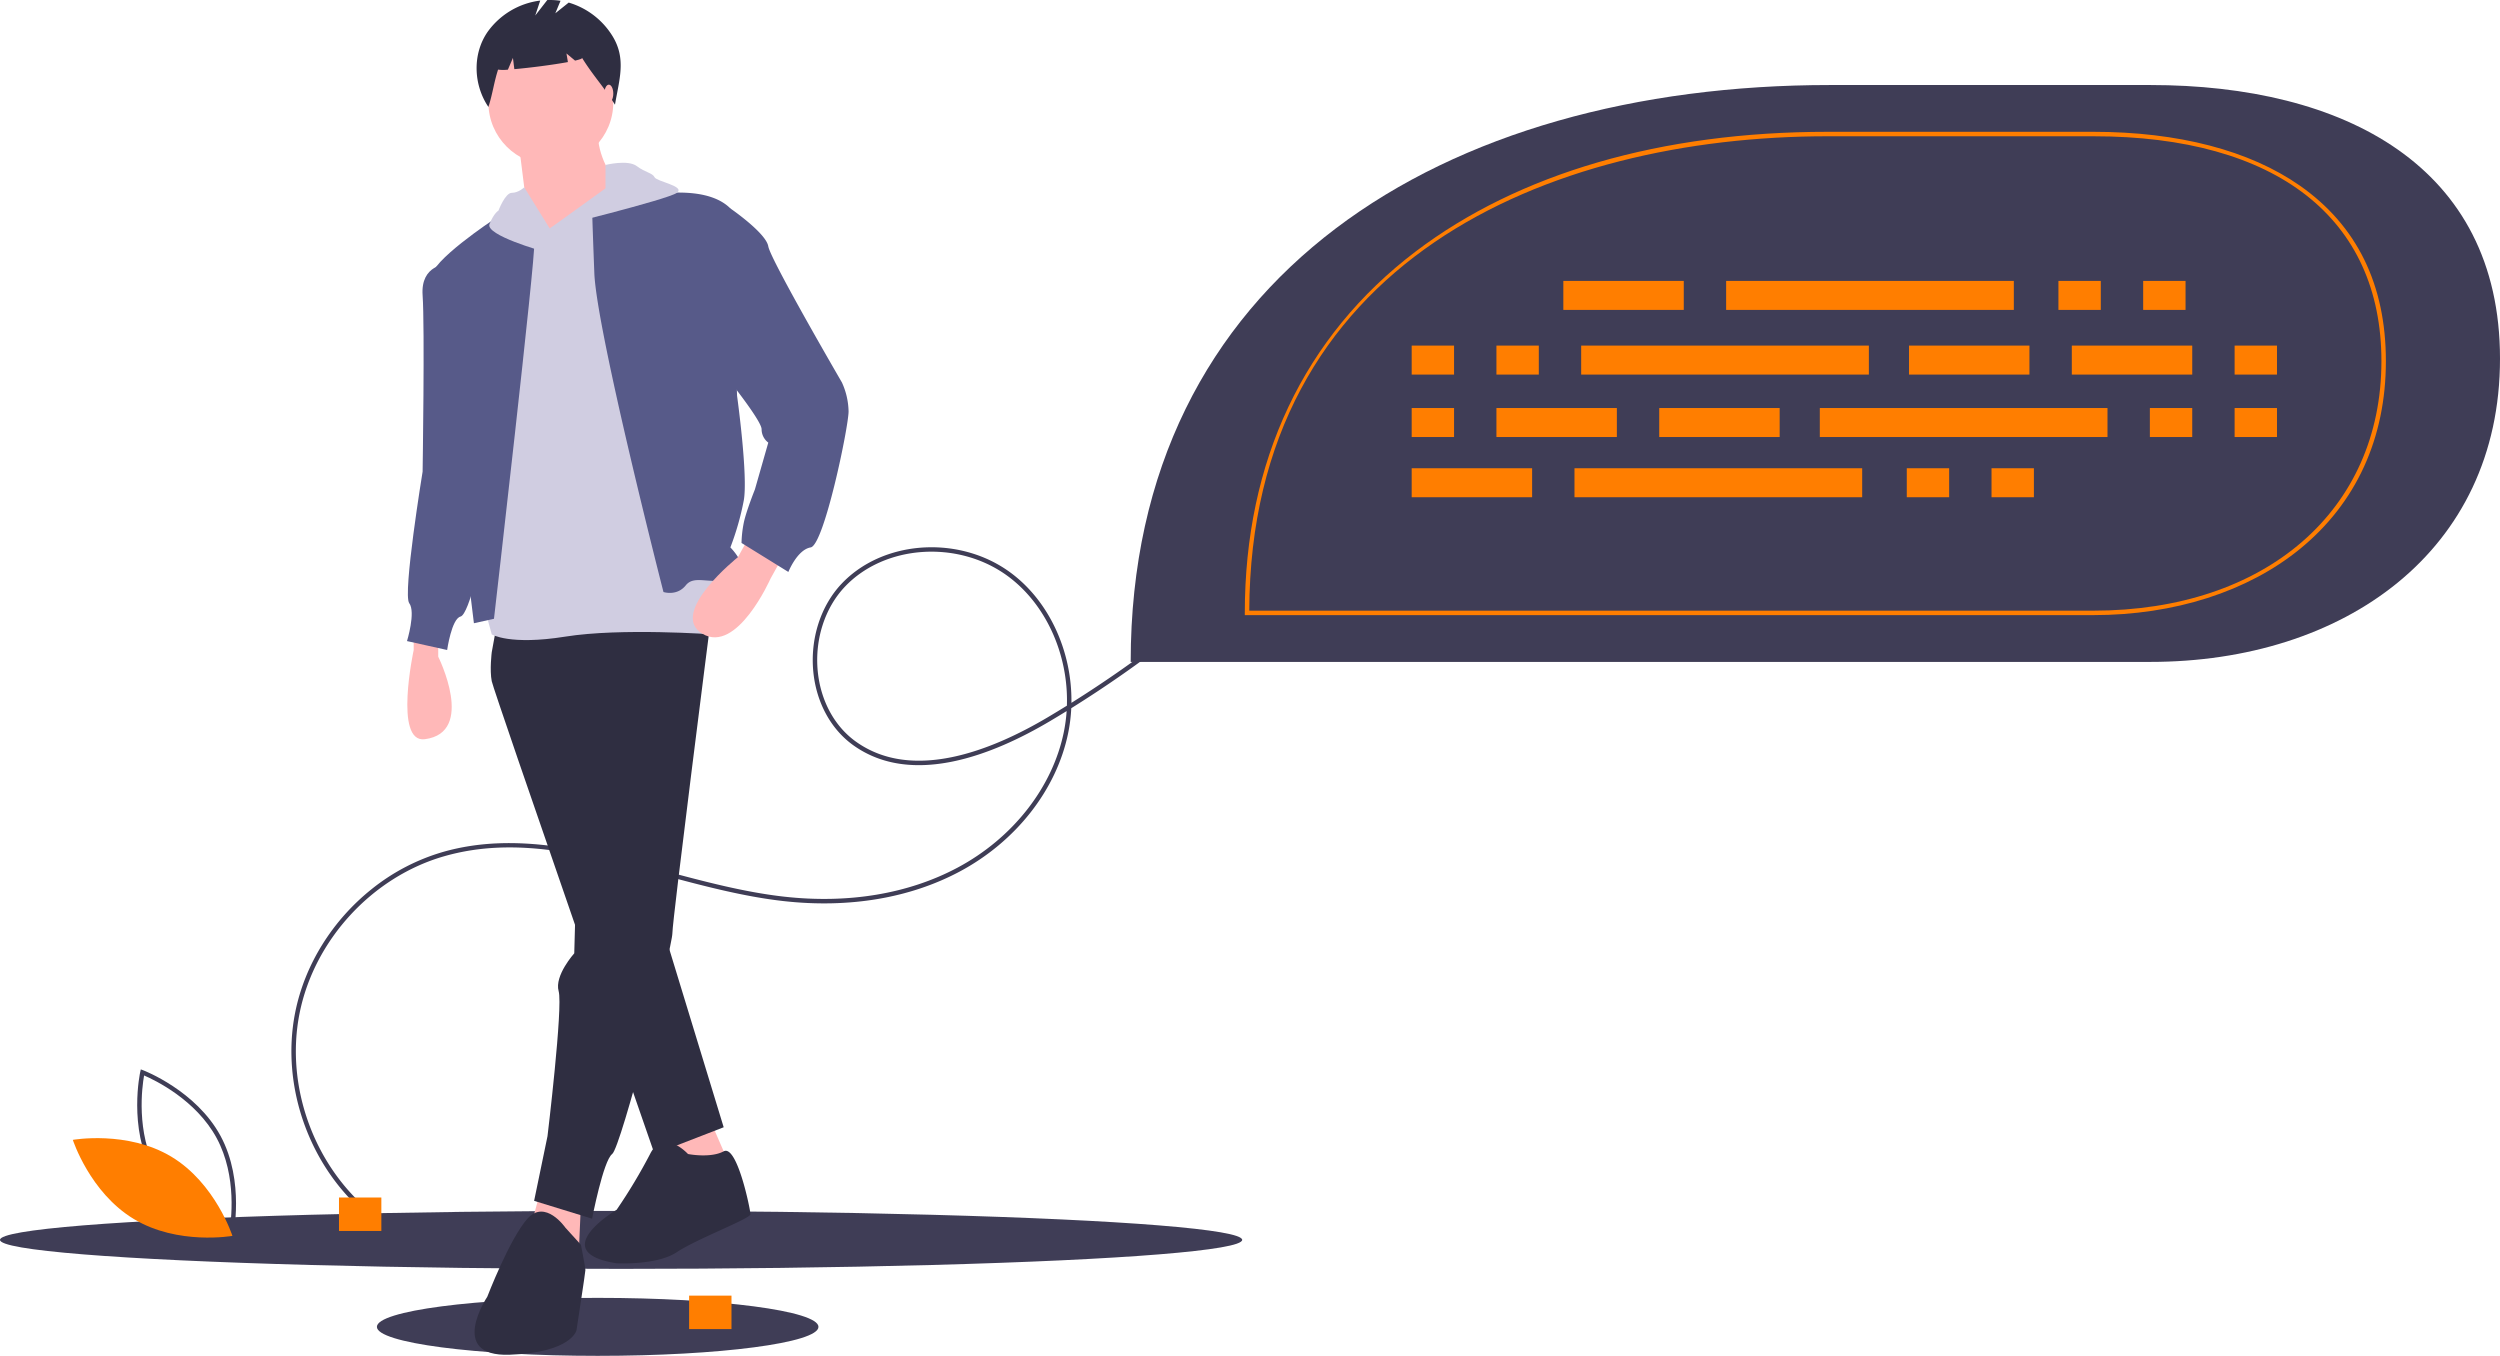 <svg id="a8ebc32a-e748-45d9-a61d-aeebf59cfff3" data-name="Layer 1" xmlns="http://www.w3.org/2000/svg" width="1121" height="607.962" viewBox="0 0 1121 607.962"><title>source_code</title><path d="M206.148,544.705a92.172,92.172,0,0,1,32.024-16.684c32.658-9.344,66.443-.3,99.115,8.448,17.639,4.722,35.878,9.605,53.866,11.616,28.824,3.223,55.69-1.275,77.693-13.007,24.729-13.184,42.54-35.875,47.648-60.693a70.484,70.484,0,0,0,1.286-9.521q-3.655,2.254-7.335,4.44c-25.809,15.327-62.085,29.658-88.329,10.881-10.074-7.207-16.611-19.251-17.935-33.04-1.418-14.776,3.336-29.509,12.716-39.409a47.998,47.998,0,0,1,4.906-4.502c19.012-15.176,49.023-15.994,70.075-.995,17.828,12.703,28.389,35.655,28.05,58.935a524.842,524.842,0,0,0,44.166-30.97l1.231,1.577a526.673,526.673,0,0,1-45.471,31.799,72.511,72.511,0,0,1-1.402,11.21c-5.226,25.394-23.42,48.591-48.666,62.054-22.361,11.923-49.63,16.498-78.857,13.23-18.138-2.028-36.45-6.931-54.161-11.671-33.901-9.076-65.922-17.648-98.048-8.457-32.291,9.238-58.375,37.579-64.908,70.521-6.536,32.944,6.756,69.095,33.074,89.959l-1.243,1.568c-26.891-21.318-40.471-58.256-33.794-91.916C176.166,578.321,188.827,558.53,206.148,544.705Zm311.752-82.268c.756-23.079-9.548-46.005-27.183-58.57-22.186-15.809-54.652-13.453-72.367,5.243-8.988,9.487-13.541,23.634-12.177,37.843,1.268,13.214,7.503,24.734,17.107,31.606,25.366,18.149,60.847,4.049,86.145-10.975Q513.679,465.056,517.9,462.437Z" transform="translate(-39.5 -146.019)" fill="#3f3d56"/><ellipse cx="278.5" cy="555.962" rx="278.5" ry="13" fill="#3f3d56"/><ellipse cx="268" cy="594.962" rx="99" ry="13" fill="#3f3d56"/><path d="M225,429.481v8s-9.023,41.829,5,40c23-3,6-37,6-37v-7Z" transform="translate(-39.5 -146.019)" fill="#ffb8b8"/><polygon points="297.5 508.462 306.5 533.462 328.5 525.462 318.5 502.462 297.5 508.462" fill="#ffb8b8"/><polygon points="242.5 533.462 236.5 555.462 259.5 562.462 260.5 539.462 242.5 533.462" fill="#ffb8b8"/><path d="M262,427.481l-2,11s-1,8,0,13,73,212,73,212l31-12-40-131-5-101Z" transform="translate(-39.5 -146.019)" fill="#2f2e41"/><path d="M301,425.481l-4,148s-9,10-7,17-5,65-5,65l-6,29,26,8s5-26,9-29,27-93,27-99,17-139,17-139l-42-17Z" transform="translate(-39.5 -146.019)" fill="#2f2e41"/><path d="M348,663.481s-11-12-17,0a242.989,242.989,0,0,1-15,25s-32,19,0,24c0,0,18,1,27-5s33-15,33-17-6-31.4-12-28.2S348,663.481,348,663.481Z" transform="translate(-39.5 -146.019)" fill="#2f2e41"/><path d="M293,696.481s-9-13-17-4-18,35-18,35-18,27,10,26,30-11,30-11,4-26,4-27-2-11.28-2-11.28Z" transform="translate(-39.5 -146.019)" fill="#2f2e41"/><circle cx="247" cy="45.962" r="28" fill="#ffb8b8"/><path d="M272,209.481l4,32,12,30,26-31v-15s-8-12-6-22Z" transform="translate(-39.5 -146.019)" fill="#ffb8b8"/><path d="M286,248.481l-14-6-15,177,3,11s8,5,33,1,66-1,66-1l3-91-49-107Z" transform="translate(-39.5 -146.019)" fill="#d0cde1"/><path d="M261,423.481s19-165,18-168-18-11.123-18-11.123S232,263.481,233,270.481s19,155,19,155Z" transform="translate(-39.5 -146.019)" fill="#575a89"/><path d="M337,411.481s-30-117-31-143-1-29-1-29,46-16,62,0l3,84s5,36,3,47a123.846,123.846,0,0,1-6,21s11,11,1,14-17-2-21,3S337,411.481,337,411.481Z" transform="translate(-39.5 -146.019)" fill="#575a89"/><path d="M240,264.481s-12,0-11,14,0,79,0,79-9,55-6,59-1,17-1,17l18,4s2-14,6-15,10-30,10-30Z" transform="translate(-39.5 -146.019)" fill="#575a89"/><path d="M375,387.481,370.408,395.83s-31.496,25.082-15.952,34.367S385,405.481,385,405.481l5-9Z" transform="translate(-39.5 -146.019)" fill="#ffb8b8"/><path d="M353,237.481l14,2s16,11,17,17,33,61,33,61a32.549,32.549,0,0,1,3,13c0,7-11,60-17,61s-10,11-10,11l-21-13a51.043,51.043,0,0,1,1-9c1-5,5-15,5-15l6-21a7.5,7.5,0,0,1-3-6c0-4-17-25-17-25Z" transform="translate(-39.5 -146.019)" fill="#575a89"/><path d="M282.884,258.69S257,251.481,259,246.481s4-6,4-6,3-8,6-8,5.568-2.456,5.568-2.456L286,248.481Z" transform="translate(-39.5 -146.019)" fill="#d0cde1"/><path d="M311.015,219.981s9.985-2.5,13.985.5,7,3,8,5,14,4,10,7-57,16-57,16l25-18Z" transform="translate(-39.5 -146.019)" fill="#d0cde1"/><path d="M314.136,162.188a34.515,34.515,0,0,0-19.633-15.009L288.5,151.981l2.334-5.601a31.773,31.773,0,0,0-5.933-.343L279.5,152.981l2.235-6.706a34.185,34.185,0,0,0-23.582,14.027c-6.874,9.912-6.414,23.69.347,33.679,1.856-5.704,2.489-11.049,4.344-16.753a16.882,16.882,0,0,0,4.397.021L269.5,171.981l.631,5.046c6.999-.61,17.379-1.948,24.014-3.175L293.5,169.981l3.86,3.217c2.033-.468,3.24-.892,3.14-1.217,4.935,7.955,9.824,13.036,14.758,20.991C317.132,181.751,320.438,172.424,314.136,162.188Z" transform="translate(-39.5 -146.019)" fill="#2f2e41"/><ellipse cx="273" cy="41.962" rx="2" ry="4" fill="#ffb8b8"/><path d="M143.72,701.712l-1.073-.402c-.236-.089-23.709-9.082-34.704-29.474-10.996-20.393-5.612-44.945-5.556-45.19l.253-1.118,1.073.402c.236.089,23.708,9.082,34.704,29.474,10.996,20.393,5.612,44.945,5.556,45.19Zm-34.017-30.825c9.296,17.241,27.845,26.079,32.545,28.097.894-5.037,3.696-25.406-5.592-42.631-9.287-17.223-27.843-26.074-32.545-28.097C103.217,633.296,100.416,653.663,109.703,670.887Z" transform="translate(-39.5 -146.019)" fill="#3f3d56"/><path d="M116.346,664.683c19.761,11.889,27.371,35.503,27.371,35.503s-24.428,4.339-44.188-7.55-27.371-35.503-27.371-35.503S96.585,652.795,116.346,664.683Z" transform="translate(-39.5 -146.019)" fill="#ff7e00"/><path d="M546.5,442.819H1003.684c86.607,0,156.816-49.363,156.816-135.971v-0c0-86.607-70.209-122.705-156.816-122.705H860.132c-173.214,0-313.632,85.461-313.632,258.676Z" transform="translate(-39.5 -146.019)" fill="#3f3d56"/><path d="M978.163,421.84H597.669v-1c0-68.025,26.504-124.069,76.646-162.074,46.304-35.095,110.168-53.645,184.689-53.645h119.158c38.005,0,70.03,8.351,92.616,24.148,25.581,17.894,38.552,44.375,38.552,78.705,0,34.504-13.311,63.608-38.493,84.166C1047.378,411.293,1014.466,421.84,978.163,421.84Zm-378.492-2H978.163c77.26,0,129.168-44.955,129.168-111.865,0-64.094-47.08-100.854-129.168-100.854H859.005C733.901,207.122,600.241,263.035,599.671,419.84Z" transform="translate(-39.5 -146.019)" fill="#ff7e00"/><rect x="701" y="125.962" width="54" height="13" fill="#ff7e00"/><rect x="923" y="125.962" width="19" height="13" fill="#ff7e00"/><rect x="961" y="125.962" width="19" height="13" fill="#ff7e00"/><rect x="774" y="125.962" width="129" height="13" fill="#ff7e00"/><rect x="633" y="209.962" width="54" height="13" fill="#ff7e00"/><rect x="855" y="209.962" width="19" height="13" fill="#ff7e00"/><rect x="893" y="209.962" width="19" height="13" fill="#ff7e00"/><rect x="706" y="209.962" width="129" height="13" fill="#ff7e00"/><rect x="856" y="154.962" width="54" height="13" fill="#ff7e00"/><rect x="929" y="154.962" width="54" height="13" fill="#ff7e00"/><rect x="1002" y="154.962" width="19" height="13" fill="#ff7e00"/><rect x="633" y="154.962" width="19" height="13" fill="#ff7e00"/><rect x="671" y="154.962" width="19" height="13" fill="#ff7e00"/><rect x="709" y="154.962" width="129" height="13" fill="#ff7e00"/><rect x="783.5" y="328.981" width="54" height="13" transform="translate(1581.5 524.943) rotate(-180)" fill="#ff7e00"/><rect x="710.5" y="328.981" width="54" height="13" transform="translate(1435.5 524.943) rotate(-180)" fill="#ff7e00"/><rect x="672.5" y="328.981" width="19" height="13" transform="translate(1324.5 524.943) rotate(-180)" fill="#ff7e00"/><rect x="1041.5" y="328.981" width="19" height="13" transform="translate(2062.5 524.943) rotate(-180)" fill="#ff7e00"/><rect x="1003.5" y="328.981" width="19" height="13" transform="translate(1986.5 524.943) rotate(-180)" fill="#ff7e00"/><rect x="855.5" y="328.981" width="129" height="13" transform="translate(1800.5 524.943) rotate(-180)" fill="#ff7e00"/><rect x="152" y="536.962" width="19" height="15" fill="#ff7e00"/><rect x="309" y="580.962" width="19" height="15" fill="#ff7e00"/></svg>